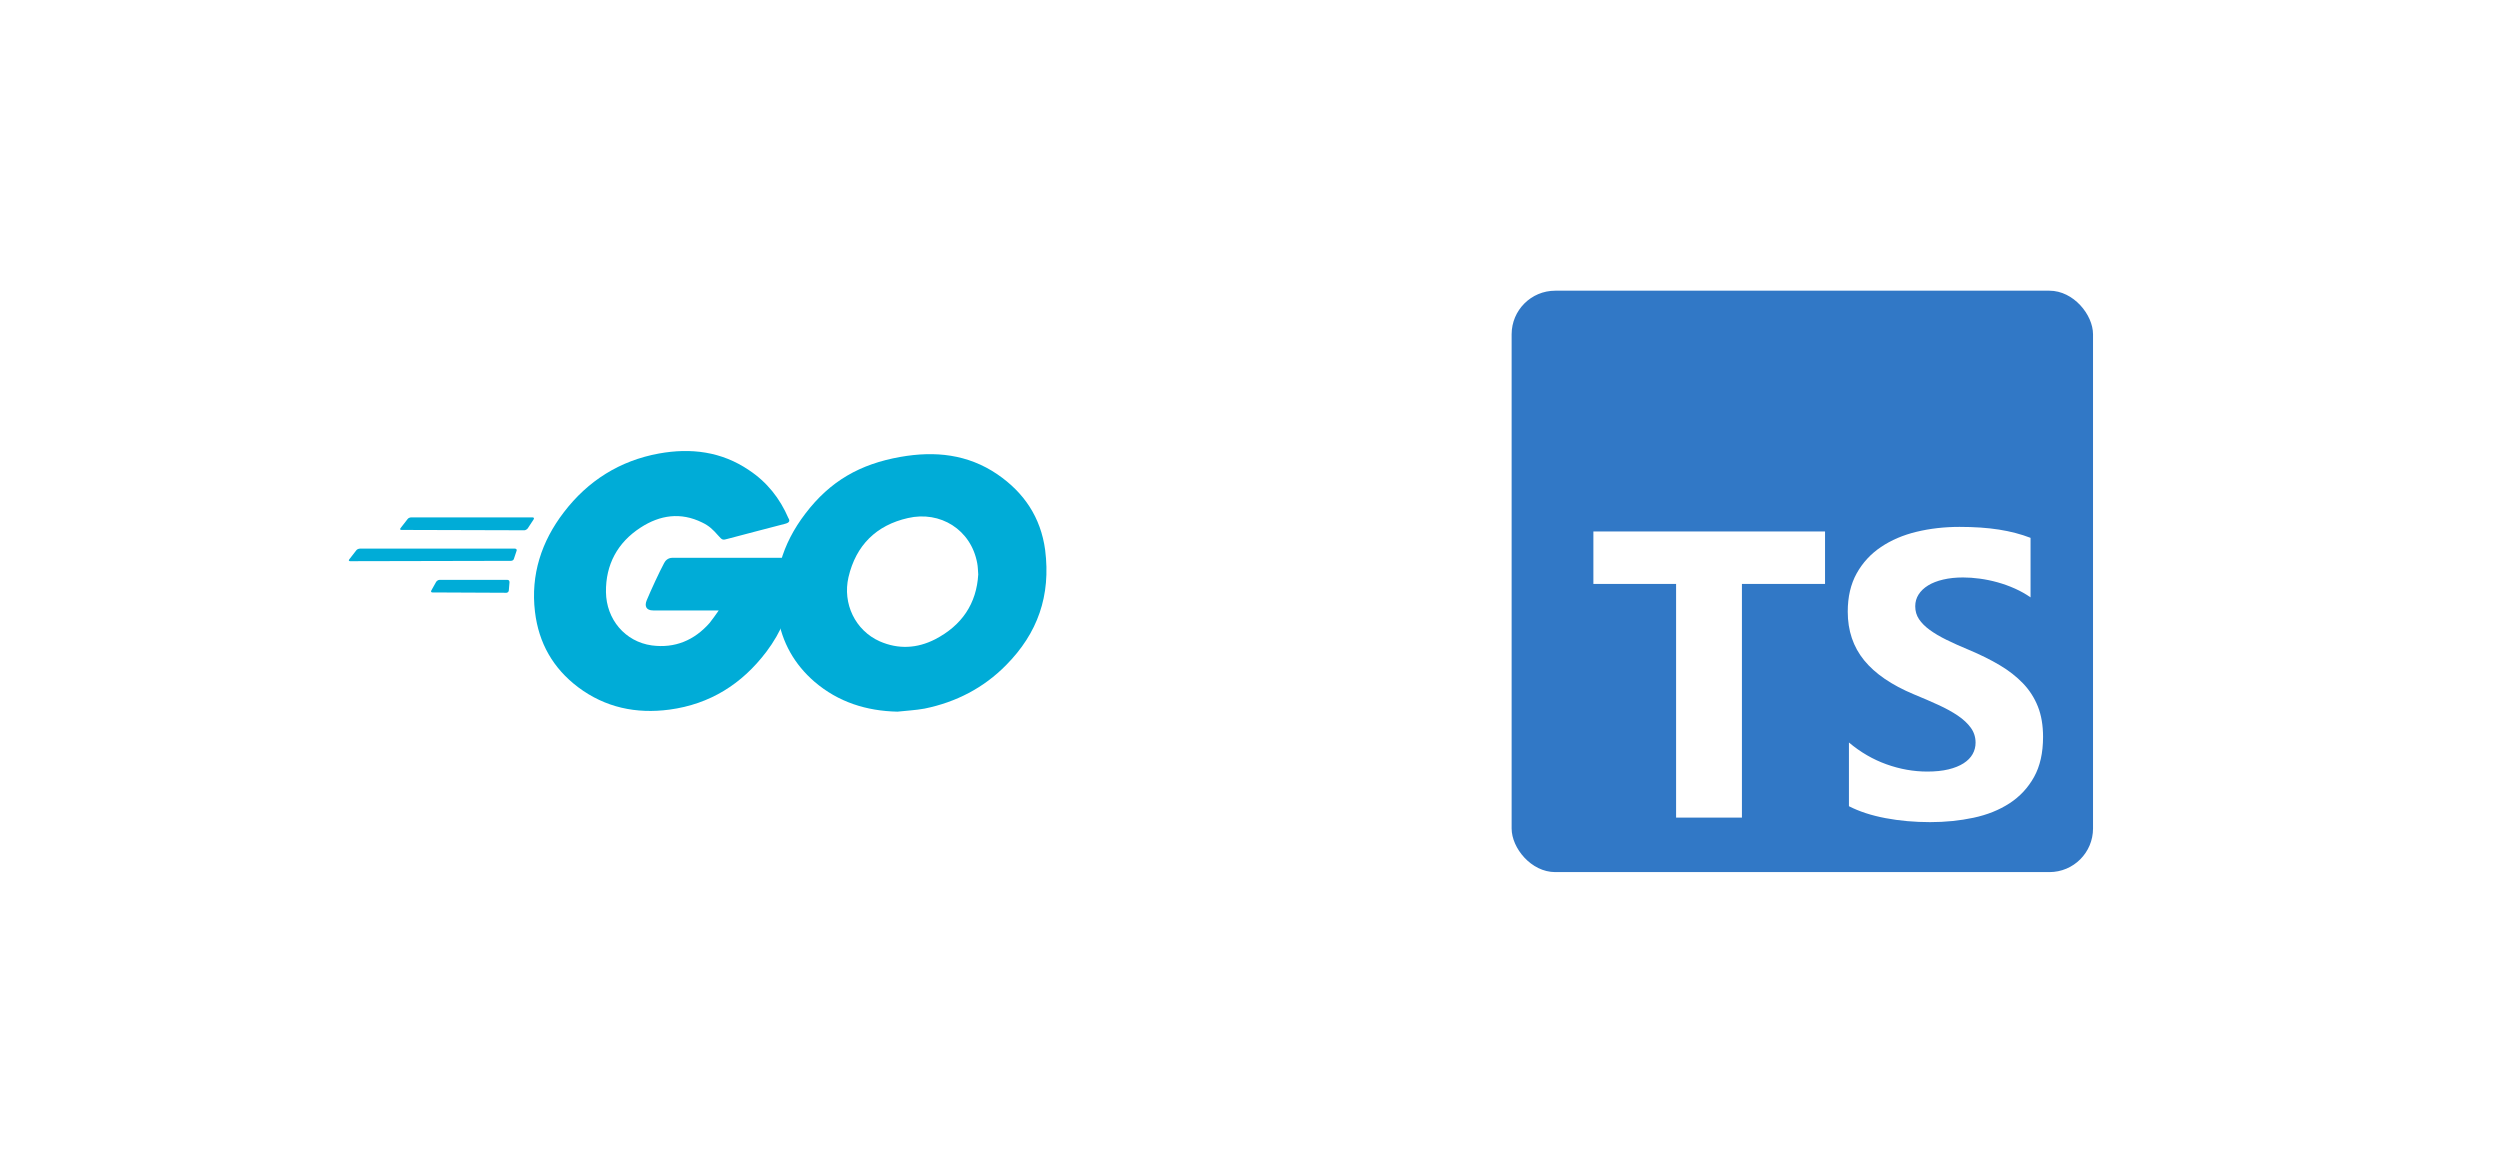<svg width="344" height="160" viewBox="0 0 344 160" fill="none" xmlns="http://www.w3.org/2000/svg">
<g filter="url(#filter0_d_238_960)">
<rect x="32" y="8" width="128" height="128" rx="24" fill="white" shape-rendering="crispEdges"/>
<g clip-path="url(#clip0_238_960)">
<path d="M55.245 64.919C55.058 64.919 55.011 64.826 55.104 64.685L56.086 63.423C56.179 63.283 56.413 63.19 56.6 63.19H73.285C73.472 63.19 73.519 63.33 73.426 63.47L72.631 64.685C72.538 64.826 72.304 64.966 72.164 64.966L55.245 64.919Z" fill="#00ACD7"/>
<path d="M48.187 69.219C48 69.219 47.953 69.126 48.047 68.985L49.028 67.723C49.122 67.583 49.355 67.49 49.542 67.49H70.855C71.042 67.49 71.135 67.63 71.089 67.77L70.715 68.892C70.668 69.079 70.481 69.172 70.294 69.172L48.187 69.219Z" fill="#00ACD7"/>
<path d="M59.498 73.519C59.31 73.519 59.264 73.379 59.357 73.238L60.012 72.07C60.105 71.93 60.292 71.79 60.479 71.79H69.827C70.014 71.79 70.107 71.93 70.107 72.117L70.014 73.238C70.014 73.425 69.827 73.566 69.686 73.566L59.498 73.519Z" fill="#00ACD7"/>
<path d="M108.012 64.078C105.067 64.826 103.058 65.386 100.16 66.134C99.459 66.321 99.412 66.368 98.805 65.667C98.103 64.872 97.589 64.358 96.608 63.891C93.663 62.442 90.812 62.863 88.148 64.592C84.97 66.648 83.334 69.686 83.381 73.472C83.428 77.211 85.998 80.296 89.691 80.81C92.869 81.231 95.533 80.109 97.636 77.725C98.057 77.211 98.431 76.65 98.898 75.996C97.216 75.996 95.112 75.996 89.878 75.996C88.896 75.996 88.662 75.388 88.99 74.594C89.597 73.145 90.719 70.715 91.373 69.499C91.513 69.219 91.841 68.752 92.542 68.752C94.925 68.752 103.712 68.752 109.554 68.752C109.461 70.013 109.461 71.275 109.274 72.537C108.76 75.903 107.498 78.987 105.441 81.698C102.076 86.138 97.683 88.896 92.121 89.644C87.541 90.251 83.287 89.363 79.549 86.559C76.09 83.942 74.127 80.483 73.613 76.183C73.005 71.088 74.501 66.508 77.585 62.489C80.904 58.142 85.297 55.385 90.672 54.403C95.066 53.608 99.272 54.123 103.058 56.693C105.535 58.329 107.311 60.572 108.479 63.283C108.76 63.704 108.573 63.938 108.012 64.078Z" fill="#00ACD7"/>
<path d="M123.482 89.924C119.229 89.831 115.35 88.615 112.078 85.811C109.32 83.427 107.591 80.389 107.03 76.791C106.189 71.509 107.638 66.835 110.816 62.676C114.228 58.189 118.341 55.852 123.903 54.87C128.67 54.029 133.157 54.497 137.223 57.254C140.915 59.778 143.206 63.19 143.813 67.677C144.608 73.986 142.785 79.127 138.438 83.521C135.354 86.652 131.568 88.615 127.221 89.503C125.959 89.737 124.697 89.784 123.482 89.924ZM134.606 71.042C134.559 70.434 134.559 69.967 134.466 69.499C133.624 64.872 129.371 62.255 124.931 63.283C120.584 64.265 117.78 67.022 116.752 71.416C115.911 75.061 117.687 78.754 121.052 80.249C123.622 81.371 126.193 81.231 128.67 79.969C132.362 78.053 134.372 75.061 134.606 71.042Z" fill="#00ACD7"/>
</g>
</g>
<g filter="url(#filter1_d_238_960)">
<rect x="184" y="8" width="128" height="128" rx="24" fill="white" shape-rendering="crispEdges"/>
<g clip-path="url(#clip1_238_960)">
<path d="M284.25 32H211.75C209.679 32 208 33.679 208 35.75V108.25C208 110.321 209.679 112 211.75 112H284.25C286.321 112 288 110.321 288 108.25V35.75C288 33.679 286.321 32 284.25 32Z" fill="#3178C6"/>
<path fill-rule="evenodd" clip-rule="evenodd" d="M254.414 94.168V102.934C255.834 103.664 257.514 104.212 259.453 104.577C261.392 104.943 263.436 105.125 265.584 105.125C267.678 105.125 269.668 104.924 271.552 104.523C273.437 104.121 275.089 103.459 276.509 102.536C277.929 101.614 279.054 100.409 279.882 98.92C280.711 97.432 281.125 95.592 281.125 93.4C281.125 91.812 280.888 90.419 280.415 89.223C279.941 88.027 279.259 86.963 278.366 86.031C277.474 85.1 276.404 84.265 275.158 83.525C273.91 82.785 272.504 82.087 270.938 81.429C269.79 80.955 268.762 80.493 267.851 80.046C266.941 79.599 266.167 79.142 265.53 78.676C264.893 78.211 264.401 77.718 264.055 77.197C263.709 76.677 263.536 76.088 263.536 75.43C263.536 74.827 263.691 74.284 264 73.8C264.31 73.316 264.747 72.901 265.311 72.554C265.876 72.207 266.568 71.937 267.387 71.746C268.206 71.554 269.117 71.458 270.118 71.458C270.847 71.458 271.616 71.513 272.426 71.622C273.236 71.732 274.051 71.901 274.871 72.129C275.69 72.357 276.486 72.645 277.261 72.992C278.034 73.339 278.749 73.741 279.404 74.197V66.007C278.075 65.495 276.623 65.116 275.048 64.87C273.473 64.623 271.666 64.5 269.627 64.5C267.551 64.5 265.584 64.724 263.727 65.171C261.87 65.619 260.236 66.317 258.825 67.267C257.414 68.216 256.298 69.426 255.479 70.896C254.66 72.367 254.25 74.124 254.25 76.17C254.25 78.781 255.001 81.009 256.503 82.854C258.005 84.698 260.286 86.26 263.345 87.538C264.547 88.031 265.666 88.515 266.704 88.99C267.742 89.465 268.639 89.958 269.395 90.469C270.15 90.981 270.746 91.538 271.183 92.14C271.621 92.743 271.839 93.428 271.839 94.195C271.839 94.761 271.702 95.286 271.429 95.77C271.156 96.254 270.742 96.674 270.187 97.03C269.631 97.386 268.939 97.665 268.111 97.866C267.282 98.066 266.313 98.167 265.202 98.167C263.308 98.167 261.433 97.834 259.576 97.167C257.719 96.501 255.998 95.501 254.414 94.168ZM239.689 72.347H251.125V65.125H219.25V72.347H230.63V104.5H239.689V72.347Z" fill="white"/>
</g>
</g>
<defs>
<filter id="filter0_d_238_960" x="16" y="0" width="160" height="160" filterUnits="userSpaceOnUse" color-interpolation-filters="sRGB">
<feFlood flood-opacity="0" result="BackgroundImageFix"/>
<feColorMatrix in="SourceAlpha" type="matrix" values="0 0 0 0 0 0 0 0 0 0 0 0 0 0 0 0 0 0 127 0" result="hardAlpha"/>
<feOffset dy="8"/>
<feGaussianBlur stdDeviation="8"/>
<feComposite in2="hardAlpha" operator="out"/>
<feColorMatrix type="matrix" values="0 0 0 0 0 0 0 0 0 0 0 0 0 0 0 0 0 0 0.08 0"/>
<feBlend mode="normal" in2="BackgroundImageFix" result="effect1_dropShadow_238_960"/>
<feBlend mode="normal" in="SourceGraphic" in2="effect1_dropShadow_238_960" result="shape"/>
</filter>
<filter id="filter1_d_238_960" x="168" y="0" width="160" height="160" filterUnits="userSpaceOnUse" color-interpolation-filters="sRGB">
<feFlood flood-opacity="0" result="BackgroundImageFix"/>
<feColorMatrix in="SourceAlpha" type="matrix" values="0 0 0 0 0 0 0 0 0 0 0 0 0 0 0 0 0 0 127 0" result="hardAlpha"/>
<feOffset dy="8"/>
<feGaussianBlur stdDeviation="8"/>
<feComposite in2="hardAlpha" operator="out"/>
<feColorMatrix type="matrix" values="0 0 0 0 0 0 0 0 0 0 0 0 0 0 0 0 0 0 0.08 0"/>
<feBlend mode="normal" in2="BackgroundImageFix" result="effect1_dropShadow_238_960"/>
<feBlend mode="normal" in="SourceGraphic" in2="effect1_dropShadow_238_960" result="shape"/>
</filter>
<clipPath id="clip0_238_960">
<rect width="96" height="35.848" fill="white" transform="translate(48 54.076)"/>
</clipPath>
<clipPath id="clip1_238_960">
<rect x="208" y="32" width="80" height="80" rx="6" fill="white"/>
</clipPath>
</defs>
</svg>

